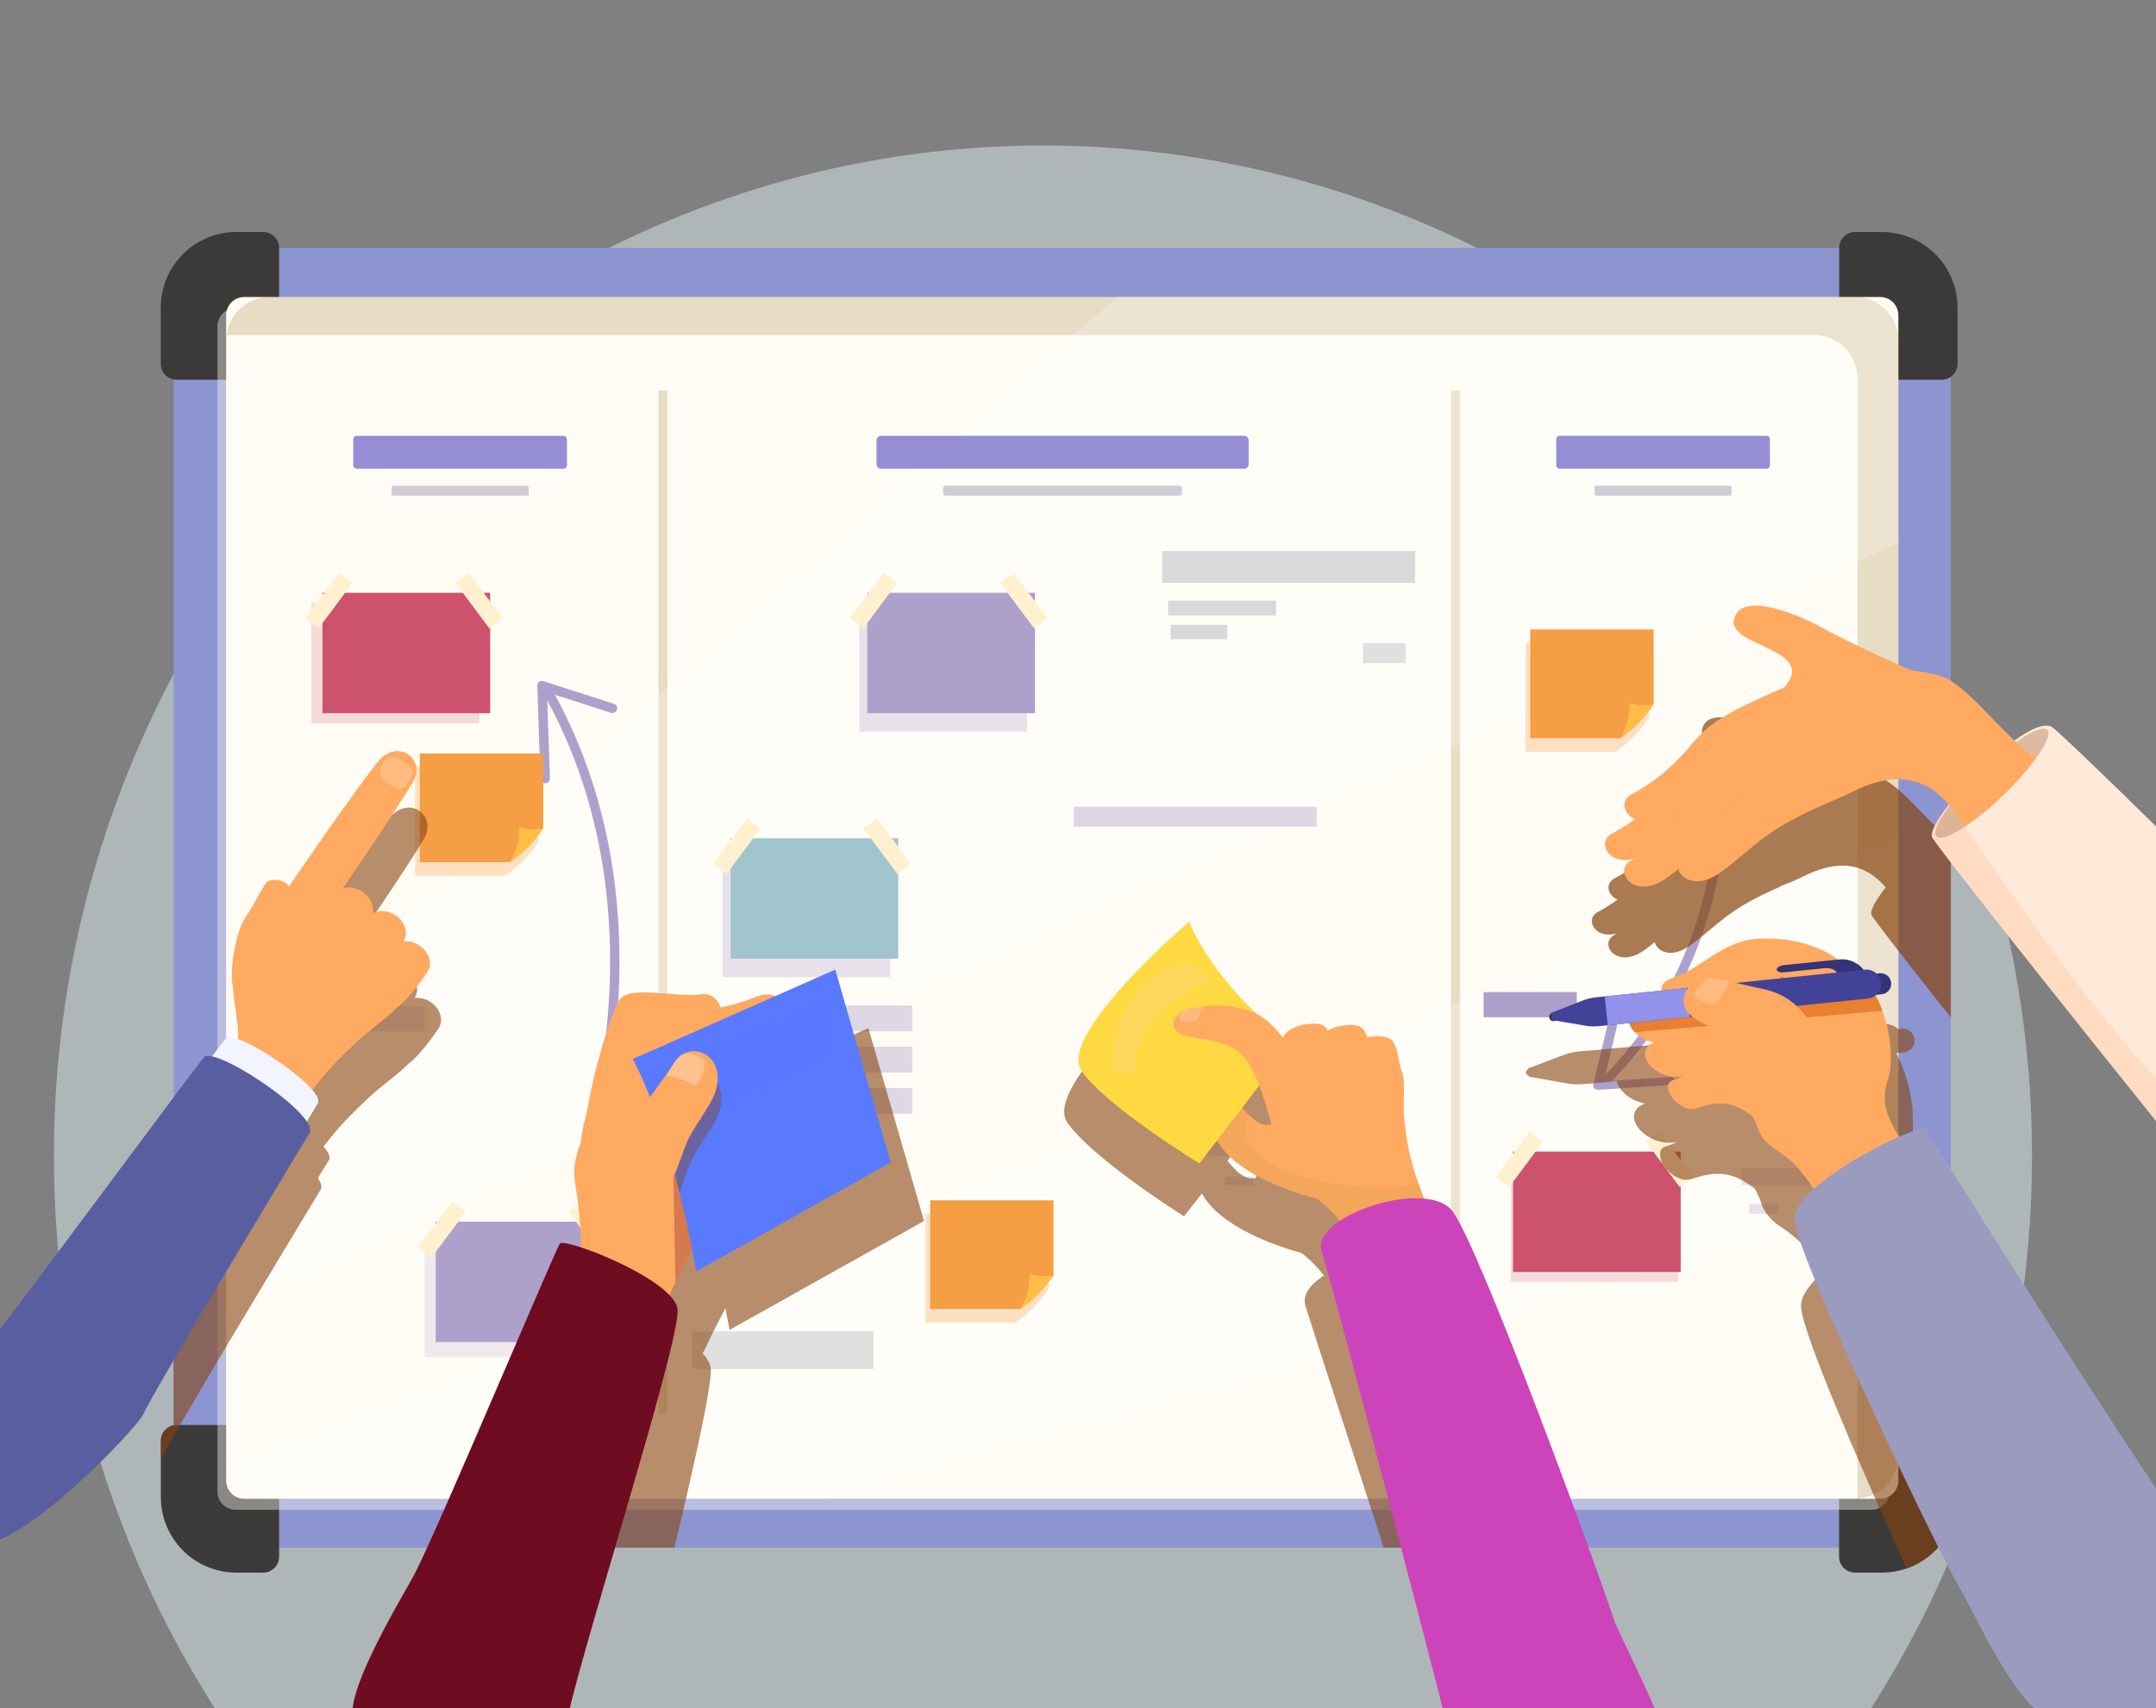 <svg xmlns="http://www.w3.org/2000/svg" xmlns:xlink="http://www.w3.org/1999/xlink" width="400" height="317" viewBox="0 0 400 317">
  <rect x="0" y="0" width="400" height="317" fill="#808080" stroke="none"/>
  <defs>
    <clipPath id="clip-path">
      <rect id="Rectángulo_415783" data-name="Rectángulo 415783" width="400" height="317" transform="translate(1020 272)" fill="#fff" stroke="#707070" stroke-width="1"/>
    </clipPath>
  </defs>
  <g id="Enmascarar_grupo_1098858" data-name="Enmascarar grupo 1098858" transform="translate(-1020 -272)" clip-path="url(#clip-path)">
    <g id="Grupo_1200209" data-name="Grupo 1200209">
      <ellipse id="Elipse_13419" data-name="Elipse 13419" cx="183.5" cy="187.5" rx="183.5" ry="187.5" transform="translate(1030 299)" fill="#e9f9fd" opacity="0.45"/>
      <g id="_369042285_3139a7a5-0f00-45f8-a5b9-08a742c8724e" data-name="369042285_3139a7a5-0f00-45f8-a5b9-08a742c8724e" transform="translate(995 197.049)">
        <g id="Grupo_1200197" data-name="Grupo 1200197" transform="translate(54.824 118.005)">
          <g id="Grupo_1200182" data-name="Grupo 1200182" transform="translate(0)">
            <g id="Grupo_1200178" data-name="Grupo 1200178">
              <g id="Grupo_1200176" data-name="Grupo 1200176">
                <g id="Grupo_1200174" data-name="Grupo 1200174">
                  <path id="Trazado_1044138" data-name="Trazado 1044138" d="M386.864,129.646V353.469a8.645,8.645,0,0,1-8.68,8.681H65.816a8.676,8.676,0,0,1-8.681-8.681V129.646a8.707,8.707,0,0,1,8.681-8.681H378.184A8.675,8.675,0,0,1,386.864,129.646Z" transform="translate(-54.753 -117.998)" fill="#8d95d1"/>
                  <path id="Trazado_1044139" data-name="Trazado 1044139" d="M76.713,120.978v21.478a2.974,2.974,0,0,1-2.974,2.974H57.732a2.974,2.974,0,0,1-2.974-2.974V132.069A14.064,14.064,0,0,1,68.822,118h4.917A2.972,2.972,0,0,1,76.713,120.978Z" transform="translate(-54.758 -118.005)" fill="#3b3a38"/>
                  <path id="Trazado_1044140" data-name="Trazado 1044140" d="M365.465,120.978v21.478a2.974,2.974,0,0,0,2.974,2.974h16.008a2.973,2.973,0,0,0,2.974-2.974V132.069A14.064,14.064,0,0,0,373.356,118H368.44A2.973,2.973,0,0,0,365.465,120.978Z" transform="translate(-54.067 -118.005)" fill="#3b3a38"/>
                  <path id="Trazado_1044141" data-name="Trazado 1044141" d="M76.721,341.844v21.509a2.964,2.964,0,0,1-2.99,2.942h-4.92A14.017,14.017,0,0,1,54.777,352.26V341.843a2.948,2.948,0,0,1,2.363-2.893,2.351,2.351,0,0,1,.578-.048H73.73A2.965,2.965,0,0,1,76.721,341.844Z" transform="translate(-54.758 -117.514)" fill="#3b3a38"/>
                  <path id="Trazado_1044142" data-name="Trazado 1044142" d="M387.433,341.844v10.417a14.086,14.086,0,0,1-9.453,13.262,14.8,14.8,0,0,1-4.63.772h-4.919a2.963,2.963,0,0,1-2.99-2.941V341.845a3.052,3.052,0,0,1,1.109-2.315,3.146,3.146,0,0,1,1.881-.627h16.012a3.075,3.075,0,0,1,1.736.531A2.879,2.879,0,0,1,387.433,341.844Z" transform="translate(-54.068 -117.514)" fill="#3b3a38"/>
                  <path id="Trazado_1044143" data-name="Trazado 1044143" d="M372.111,355.1H68.641a3.387,3.387,0,0,1-3.388-3.388V135.464a3.387,3.387,0,0,1,3.388-3.388H372.111a3.387,3.387,0,0,1,3.388,3.388V351.709A3.387,3.387,0,0,1,372.111,355.1Z" transform="translate(-54.735 -117.974)" fill="#fffcf5" opacity="0.4"/>
                  <path id="Trazado_1044144" data-name="Trazado 1044144" d="M373.718,353.057H70.248a3.387,3.387,0,0,1-3.388-3.388V133.425a3.387,3.387,0,0,1,3.388-3.388H373.718a3.387,3.387,0,0,1,3.388,3.388V349.67A3.387,3.387,0,0,1,373.718,353.057Z" transform="translate(-54.731 -117.978)" fill="#fffcf5"/>
                  <path id="Trazado_1044145" data-name="Trazado 1044145" d="M369,130.037H74.966a8.079,8.079,0,0,0-8,7.108c.151-.008.294-.045.447-.045H361.443a8.105,8.105,0,0,1,8.105,8.1v206.81a7.989,7.989,0,0,1-.1,1,8.083,8.083,0,0,0,7.658-8.06V138.142A8.105,8.105,0,0,0,369,130.037Z" transform="translate(-54.731 -117.978)" fill="#8a5c00" opacity="0.2"/>
                </g>
                <g id="Grupo_1200175" data-name="Grupo 1200175" transform="translate(92.337 29.404)">
                  <rect id="Rectángulo_415745" data-name="Rectángulo 415745" width="1.652" height="189.98" fill="#8a5c00" opacity="0.2"/>
                  <rect id="Rectángulo_415746" data-name="Rectángulo 415746" width="1.652" height="189.98" transform="translate(147.028)" fill="#8a5c00" opacity="0.2"/>
                </g>
              </g>
              <g id="Grupo_1200177" data-name="Grupo 1200177" transform="translate(12.129 12.059)" opacity="0.2">
                <path id="Trazado_1044146" data-name="Trazado 1044146" d="M377.106,230.2,66.99,346.016a8.085,8.085,0,0,0,7.976,6.818H177.777c65.244-17.943,136.246-37.461,199.33-54.8V230.2Z" transform="translate(-66.86 -129.814)" fill="#fff"/>
                <path id="Trazado_1044147" data-name="Trazado 1044147" d="M66.86,273.829v45c87.063-40.193,211.853-98.071,310.246-143.167V138.142a8.105,8.105,0,0,0-8.1-8.1H232.179C185.318,170.723,121.037,226.582,66.86,273.829Z" transform="translate(-66.86 -130.037)" fill="#fff"/>
              </g>
            </g>
            <g id="Grupo_1200179" data-name="Grupo 1200179" transform="translate(35.713 37.82)">
              <path id="Trazado_1044148" data-name="Trazado 1044148" d="M129.389,161.853H91.041a.649.649,0,0,1-.649-.649V156.39a.649.649,0,0,1,.649-.649h38.348a.649.649,0,0,1,.649.649V161.2A.649.649,0,0,1,129.389,161.853Z" transform="translate(-90.392 -155.741)" fill="#958ed4"/>
              <path id="Trazado_1044149" data-name="Trazado 1044149" d="M122.637,166.809H97.764a.284.284,0,0,1-.284-.284v-1.25a.284.284,0,0,1,.284-.284h24.873a.284.284,0,0,1,.284.284v1.25A.284.284,0,0,1,122.637,166.809Z" transform="translate(-90.376 -155.72)" fill="#8885a8" opacity="0.4"/>
            </g>
            <g id="Grupo_1200180" data-name="Grupo 1200180" transform="translate(258.899 37.82)">
              <path id="Trazado_1044150" data-name="Trazado 1044150" d="M352.08,161.853H313.732a.649.649,0,0,1-.649-.649V156.39a.649.649,0,0,1,.649-.649H352.08a.649.649,0,0,1,.649.649V161.2A.649.649,0,0,1,352.08,161.853Z" transform="translate(-313.083 -155.741)" fill="#958ed4"/>
              <path id="Trazado_1044151" data-name="Trazado 1044151" d="M345.327,166.809H320.454a.284.284,0,0,1-.284-.284v-1.25a.284.284,0,0,1,.284-.284h24.873a.284.284,0,0,1,.284.284v1.25A.284.284,0,0,1,345.327,166.809Z" transform="translate(-313.067 -155.72)" fill="#8885a8" opacity="0.4"/>
            </g>
            <g id="Grupo_1200181" data-name="Grupo 1200181" transform="translate(132.791 37.819)">
              <path id="Trazado_1044152" data-name="Trazado 1044152" d="M255.448,161.853H188.113a.858.858,0,0,1-.858-.858v-4.4a.858.858,0,0,1,.858-.858h67.335a.858.858,0,0,1,.858.858v4.4A.859.859,0,0,1,255.448,161.853Z" transform="translate(-187.255 -155.74)" fill="#958ed4"/>
              <path id="Trazado_1044153" data-name="Trazado 1044153" d="M243.532,166.809H199.974a.375.375,0,0,1-.375-.375v-1.068a.375.375,0,0,1,.375-.375h43.559a.375.375,0,0,1,.375.375v1.068A.376.376,0,0,1,243.532,166.809Z" transform="translate(-187.228 -155.719)" fill="#8885a8" opacity="0.4"/>
            </g>
          </g>
          <rect id="Rectángulo_415747" data-name="Rectángulo 415747" width="17.283" height="4.681" transform="translate(245.428 141.047)" fill="#ada1cc"/>
          <g id="Grupo_1200183" data-name="Grupo 1200183" transform="translate(26.78 63.261)">
            <rect id="Rectángulo_415748" data-name="Rectángulo 415748" width="31.109" height="22.344" transform="translate(1.183 5.574)" fill="#cc526d" opacity="0.2"/>
            <rect id="Rectángulo_415749" data-name="Rectángulo 415749" width="31.109" height="22.344" transform="translate(3.231 3.693)" fill="#cc526d"/>
            <rect id="Rectángulo_415750" data-name="Rectángulo 415750" width="10.51" height="3.123" transform="translate(0 8.426) rotate(-53.294)" fill="#fff0cf"/>
            <rect id="Rectángulo_415751" data-name="Rectángulo 415751" width="10.51" height="3.123" transform="translate(34.184 10.301) rotate(-126.706)" fill="#fff0cf"/>
          </g>
          <g id="Grupo_1200184" data-name="Grupo 1200184" transform="translate(247.655 166.967)">
            <rect id="Rectángulo_415752" data-name="Rectángulo 415752" width="31.109" height="22.344" transform="translate(2.793 5.525)" fill="#cc526d" opacity="0.2"/>
            <rect id="Rectángulo_415753" data-name="Rectángulo 415753" width="31.109" height="22.344" transform="translate(3.235 3.681)" fill="#cc526d"/>
            <rect id="Rectángulo_415754" data-name="Rectángulo 415754" width="10.51" height="3.123" transform="translate(0 8.426) rotate(-53.294)" fill="#fff0cf"/>
            <rect id="Rectángulo_415755" data-name="Rectángulo 415755" width="10.51" height="3.123" transform="translate(34.178 10.293) rotate(-126.706)" fill="#fff0cf"/>
          </g>
          <g id="Grupo_1200185" data-name="Grupo 1200185" transform="translate(127.847 63.261)">
            <rect id="Rectángulo_415756" data-name="Rectángulo 415756" width="31.108" height="22.344" transform="translate(1.762 7.112)" fill="#ada1cc" opacity="0.3"/>
            <rect id="Rectángulo_415757" data-name="Rectángulo 415757" width="31.108" height="22.344" transform="translate(3.234 3.692)" fill="#ada1cc"/>
            <rect id="Rectángulo_415758" data-name="Rectángulo 415758" width="10.51" height="3.123" transform="translate(0 8.426) rotate(-53.294)" fill="#fff0cf"/>
            <rect id="Rectángulo_415759" data-name="Rectángulo 415759" width="10.51" height="3.123" transform="translate(34.185 10.301) rotate(-126.706)" fill="#fff0cf"/>
          </g>
          <g id="Grupo_1200186" data-name="Grupo 1200186" transform="translate(102.479 108.819)">
            <rect id="Rectángulo_415760" data-name="Rectángulo 415760" width="31.109" height="22.344" transform="translate(1.761 7.109)" fill="#ada1cc" opacity="0.3"/>
            <rect id="Rectángulo_415761" data-name="Rectángulo 415761" width="31.109" height="22.344" transform="translate(3.234 3.689)" fill="#a1c5cc"/>
            <rect id="Rectángulo_415762" data-name="Rectángulo 415762" width="10.51" height="3.123" transform="translate(0 8.426) rotate(-53.294)" fill="#fff0cf"/>
            <rect id="Rectángulo_415763" data-name="Rectángulo 415763" width="10.51" height="3.123" transform="translate(34.184 10.298) rotate(-126.706)" fill="#fff0cf"/>
          </g>
          <g id="Grupo_1200187" data-name="Grupo 1200187" transform="translate(47.78 179.974)">
            <rect id="Rectángulo_415764" data-name="Rectángulo 415764" width="31.109" height="22.344" transform="translate(1.186 6.457)" fill="#ada1cc" opacity="0.2"/>
            <rect id="Rectángulo_415765" data-name="Rectángulo 415765" width="31.109" height="22.344" transform="translate(3.234 3.69)" fill="#ada1cc"/>
            <rect id="Rectángulo_415766" data-name="Rectángulo 415766" width="10.51" height="3.123" transform="translate(0 8.426) rotate(-53.294)" fill="#fff0cf"/>
            <rect id="Rectángulo_415767" data-name="Rectángulo 415767" width="10.51" height="3.123" transform="translate(34.182 10.3) rotate(-126.706)" fill="#fff0cf"/>
          </g>
          <rect id="Rectángulo_415768" data-name="Rectángulo 415768" width="30.471" height="4.786" transform="translate(108.95 143.533)" fill="#ada1cc" opacity="0.4"/>
          <rect id="Rectángulo_415769" data-name="Rectángulo 415769" width="30.471" height="4.786" transform="translate(108.95 151.191)" fill="#ada1cc" opacity="0.4"/>
          <rect id="Rectángulo_415770" data-name="Rectángulo 415770" width="30.471" height="4.786" transform="translate(108.95 158.848)" fill="#ada1cc" opacity="0.4"/>
          <g id="Grupo_1200190" data-name="Grupo 1200190" transform="translate(69.86 83.313)">
            <g id="Grupo_1200188" data-name="Grupo 1200188" transform="translate(1.035 1.039)">
              <path id="Trazado_1044154" data-name="Trazado 1044154" d="M134.432,286.184a.9.9,0,0,1-.278-.044.879.879,0,0,1-.555-1.11c.14-.423,13.825-42.792-7.989-81.552a.876.876,0,0,1,1.527-.86c22.205,39.452,8.268,82.536,8.126,82.967A.877.877,0,0,1,134.432,286.184Z" transform="translate(-125.497 -202.171)" fill="#ada1cc"/>
            </g>
            <g id="Grupo_1200189" data-name="Grupo 1200189">
              <path id="Trazado_1044155" data-name="Trazado 1044155" d="M125.925,220.141a.879.879,0,0,1-.877-.848l-.584-17.252a.881.881,0,0,1,.348-.73.86.86,0,0,1,.8-.133l13.06,4.191a.877.877,0,0,1-.534,1.671l-11.874-3.81.543,16.006a.88.88,0,0,1-.848.907A.156.156,0,0,0,125.925,220.141Z" transform="translate(-124.464 -201.134)" fill="#ada1cc"/>
            </g>
          </g>
          <g id="Grupo_1200193" data-name="Grupo 1200193" transform="translate(265.748 91.178)">
            <g id="Grupo_1200191" data-name="Grupo 1200191" transform="translate(1.183)">
              <path id="Trazado_1044156" data-name="Trazado 1044156" d="M343.268,209a1.034,1.034,0,0,0-.28-.017.714.714,0,0,0-.724.8c.07.374,6.672,37.749-20.976,65.322a.672.672,0,0,0,.135,1.043.974.974,0,0,0,1.226-.044c28.144-28.065,21.408-66.075,21.338-66.456A.883.883,0,0,0,343.268,209Z" transform="translate(-321.097 -208.981)" fill="#ada1cc"/>
            </g>
            <g id="Grupo_1200192" data-name="Grupo 1200192" transform="translate(0 52.508)">
              <path id="Trazado_1044157" data-name="Trazado 1044157" d="M324.283,261.393a.822.822,0,0,0-1,.526l-3.352,14.032a.7.7,0,0,0,.223.665,1.006,1.006,0,0,0,.761.264l13.49-.918a.716.716,0,0,0,.735-.8.916.916,0,0,0-.989-.677l-12.265.835L325,262.305a.8.8,0,0,0-.685-.906Z" transform="translate(-319.917 -261.373)" fill="#ada1cc"/>
            </g>
          </g>
          <g id="Grupo_1200194" data-name="Grupo 1200194" transform="translate(253.2 73.767)">
            <path id="Trazado_1044158" data-name="Trazado 1044158" d="M330.293,194.116v13.86a23.127,23.127,0,0,1-6.2,6.318H307.4V194.116Z" transform="translate(-307.397 -191.602)" fill="#f59e44" opacity="0.3"/>
            <path id="Trazado_1044159" data-name="Trazado 1044159" d="M331.169,191.609v13.86a23.109,23.109,0,0,1-6.2,6.317H308.273V191.608h22.9Z" transform="translate(-307.395 -191.608)" fill="#f59e44"/>
            <path id="Trazado_1044160" data-name="Trazado 1044160" d="M331.132,205.44a23.11,23.11,0,0,1-6.2,6.317,11.537,11.537,0,0,0,1.712-6.581A7.938,7.938,0,0,0,331.132,205.44Z" transform="translate(-307.358 -191.578)" fill="#ffbc47"/>
          </g>
          <g id="Grupo_1200195" data-name="Grupo 1200195" transform="translate(141.869 179.696)">
            <path id="Trazado_1044161" data-name="Trazado 1044161" d="M219.208,299.81v13.86a23.11,23.11,0,0,1-6.2,6.317H196.312V299.81Z" transform="translate(-196.312 -297.297)" fill="#f59e44" opacity="0.3"/>
            <path id="Trazado_1044162" data-name="Trazado 1044162" d="M220.083,297.3v13.86a23.126,23.126,0,0,1-6.2,6.318H197.187V297.3Z" transform="translate(-196.31 -297.303)" fill="#f59e44"/>
            <path id="Trazado_1044163" data-name="Trazado 1044163" d="M220.046,311.134a23.126,23.126,0,0,1-6.2,6.318,11.537,11.537,0,0,0,1.712-6.581A7.941,7.941,0,0,0,220.046,311.134Z" transform="translate(-196.273 -297.273)" fill="#ffbc47"/>
          </g>
          <g id="Grupo_1200196" data-name="Grupo 1200196" transform="translate(47.186 96.773)">
            <path id="Trazado_1044164" data-name="Trazado 1044164" d="M124.735,217.071v13.86a23.124,23.124,0,0,1-6.2,6.317H101.839V217.07h22.9Z" transform="translate(-101.839 -214.557)" fill="#f59e44" opacity="0.3"/>
            <path id="Trazado_1044165" data-name="Trazado 1044165" d="M125.61,214.564v13.86a23.11,23.11,0,0,1-6.2,6.317H102.713V214.563h22.9Z" transform="translate(-101.837 -214.563)" fill="#f59e44"/>
            <path id="Trazado_1044166" data-name="Trazado 1044166" d="M125.573,228.394a23.11,23.11,0,0,1-6.2,6.317,11.537,11.537,0,0,0,1.712-6.581A7.928,7.928,0,0,0,125.573,228.394Z" transform="translate(-101.8 -214.533)" fill="#ffbc47"/>
          </g>
          <rect id="Rectángulo_415771" data-name="Rectángulo 415771" width="45.08" height="3.723" transform="translate(169.388 106.646)" fill="#ada1cc" opacity="0.4"/>
          <rect id="Rectángulo_415772" data-name="Rectángulo 415772" width="20.194" height="4.631" transform="translate(28.772 143.687)" fill="#ada1cc" opacity="0.3"/>
          <rect id="Rectángulo_415773" data-name="Rectángulo 415773" width="15.474" height="3.099" transform="translate(293.275 173.762)" fill="#ada1cc" opacity="0.3"/>
          <rect id="Rectángulo_415774" data-name="Rectángulo 415774" width="5.265" height="1.838" transform="translate(294.712 180.371)" fill="#ada1cc" opacity="0.3"/>
          <rect id="Rectángulo_415775" data-name="Rectángulo 415775" width="24.249" height="4.945" transform="translate(193.409 166.492)" fill="#ada1cc" opacity="0.3"/>
          <rect id="Rectángulo_415776" data-name="Rectángulo 415776" width="5.265" height="1.549" transform="translate(197.397 175.312)" fill="#ada1cc" opacity="0.3"/>
        </g>
        <path id="Trazado_1044167" data-name="Trazado 1044167" d="M106.332,265.513c-.724,1.061-3.425,4.967-5.546,6.559h-.048a.047.047,0,0,1-.048.048c-2.171,2.218-4.967,4.051-7.476,6.414-1.013.965-1.977,1.881-2.893,2.8a55.369,55.369,0,0,0-5.354,6.174c.868,1.012,1.3,1.881,1.013,2.459-.241.386-1.013,1.64-2.074,3.376.578.868.82,1.592.53,2.122-1.109,1.833-9.693,16.012-17.555,29.178-.53.916-1.061,1.785-1.592,2.653-2.556,4.341-4.967,8.44-6.944,11.863-.434.724-.82,1.4-1.206,2.025-.916,1.64-1.737,3.086-2.363,4.2V342.1A2.948,2.948,0,0,1,57.14,339.2V291.6c4.341-5.836,7.475-9.983,7.764-10.225a.475.475,0,0,1,.386-.145,2.387,2.387,0,0,1,1.013,0c.193-.29.386-.53.578-.772A30.546,30.546,0,0,1,69,277.809c.338-.29,1.109-.193,2.171.192.193-2.893-.868-6.607-.868-9.645-.82-1.832.145-9.694,2.218-12.877,2.17-3.327,2.7-4.775,3.809-6.414a1.948,1.948,0,0,1,.82-.482,3.483,3.483,0,0,1,3.473,1.012c5.4-7.764,14.372-20.737,16.831-23.39,3.521-3.858,8.536-.144,6.222,4-1.4,2.508-7.668,12.057-13.166,19.918a4.087,4.087,0,0,1,3.665.53A3.772,3.772,0,0,1,96.01,254.8,3.978,3.978,0,0,1,100.3,255c1.832,1.206,2.556,3.375,1.592,4.871-.048,0-.048.048-.1.048a4.609,4.609,0,0,1,2.99.724C106.621,261.848,107.3,264.017,106.332,265.513Z" transform="translate(0.066 0.237)" fill="#87430f" opacity="0.6"/>
        <g id="Grupo_1200198" data-name="Grupo 1200198" transform="translate(25 214.333)">
          <path id="Trazado_1044168" data-name="Trazado 1044168" d="M98.664,261.564a.068.068,0,0,1-.048.038c-2.179,2.237-4.979,4.07-7.488,6.419-1.034.98-2,1.889-2.909,2.786A53.925,53.925,0,0,0,80.2,280.864a3.5,3.5,0,0,1-4.352,1.567,8.435,8.435,0,0,1-2.865-1.68c-3.387-2.811-6.106-8.076-4.581-10.739,1.663-2.947-.179-8.128-.217-12.182a7.8,7.8,0,0,1,.429-2.911,40.814,40.814,0,0,1,2.9-5.747,43.231,43.231,0,0,1,4.212-5.967l.021-.032a17.444,17.444,0,0,1,3.354-3.149,2.852,2.852,0,0,1,.381-.264c1.462-.957,4.6-.38,8.078,1.114a33.282,33.282,0,0,1,11.881,8.576c2.046,2.473,3.091,5.087,2.272,7.418A12.906,12.906,0,0,1,98.664,261.564Z" transform="translate(-24.905 -214.063)" fill="#ffa961"/>
          <path id="Trazado_1044169" data-name="Trazado 1044169" d="M74.587,244.948s17.255-25.355,20.762-29.215,8.55-.105,6.226,4S83.921,246.85,80.429,250.528,65.829,255.033,74.587,244.948Z" transform="translate(-24.897 -214.119)" fill="#ffa961"/>
          <path id="Trazado_1044170" data-name="Trazado 1044170" d="M93.627,244.987c-.968,1.486-3.24,1.723-5.074.528s-2.538-3.368-1.569-4.855,3.24-1.723,5.074-.528S94.595,243.5,93.627,244.987Z" transform="translate(-24.864 -214.063)" fill="#ffa961"/>
          <path id="Trazado_1044171" data-name="Trazado 1044171" d="M99.722,249.343c-.968,1.486-3.24,1.723-5.074.528s-2.537-3.368-1.568-4.855,3.24-1.723,5.074-.528S100.69,247.857,99.722,249.343Z" transform="translate(-24.85 -214.053)" fill="#ffa961"/>
          <path id="Trazado_1044172" data-name="Trazado 1044172" d="M104.179,254.955c-.968,1.486-5.751,8.335-7.586,7.141s-.026-9.981.942-11.467,3.24-1.723,5.074-.528S105.146,253.469,104.179,254.955Z" transform="translate(-24.843 -214.041)" fill="#ffa961"/>
          <path id="Trazado_1044173" data-name="Trazado 1044173" d="M73.032,252.863c-.582.716-1.139,1.355-1.663,1.945-1.743,2.033-3.034,3.264-3.034,3.264a.955.955,0,0,1-.149-.237c-.777-1.81.183-9.686,2.249-12.858,2.173-3.336,2.671-4.782,3.822-6.407a1.5,1.5,0,0,1,.785-.49,3.558,3.558,0,0,1,3.5,1.023,3,3,0,0,1,.562.925c.456,1.159.35,2.86-.908,5.185A51.329,51.329,0,0,1,73.032,252.863Z" transform="translate(-24.905 -214.066)" fill="#ffa961"/>
          <path id="Trazado_1044174" data-name="Trazado 1044174" d="M97.132,215.127c1.542-.3,4.285,1.985,4.358,2.826s-1.694,3.5-2.773,3.192-3.468-2.052-3.4-2.694S95.892,215.367,97.132,215.127Z" transform="translate(-24.844 -214.117)" fill="#ffcca1" opacity="0.5"/>
          <path id="Trazado_1044175" data-name="Trazado 1044175" d="M88.219,270.811A53.924,53.924,0,0,0,80.2,280.867a3.5,3.5,0,0,1-4.352,1.567c-.969-.514-1.922-1.088-2.865-1.68-3.387-2.811-6.106-8.076-4.581-10.739,1.663-2.947-.179-8.128-.217-12.182-.777-1.81.183-9.686,2.249-12.858,2.173-3.336,2.671-4.782,3.822-6.407a1.5,1.5,0,0,1,.785-.49,33.816,33.816,0,0,0-3.524,11.1c-.014.2-.039.417-.063.634a.02.02,0,0,0,.006.027,13.421,13.421,0,0,0-.12,1.436l.006.027a25.415,25.415,0,0,0,.021,3.508,17.109,17.109,0,0,0,3.782,9.962C77.981,268.08,83.153,269.865,88.219,270.811Z" transform="translate(-24.905 -214.066)" fill="#ffa961" opacity="0.3"/>
          <path id="Trazado_1044176" data-name="Trazado 1044176" d="M66.939,267.215c-.318.284-4.952,6.444-10.557,13.915l19.035,12.4c4.282-7.168,7.862-13.118,8.474-14.155C85.487,276.662,68.747,265.6,66.939,267.215Z" transform="translate(-24.931 -214.002)" fill="#f2f4ff"/>
          <path id="Trazado_1044177" data-name="Trazado 1044177" d="M51.607,337.009c-1.371,2.99-25.189,27.7-31.553,23.606-3.273-2.106,2.442-21.257,0-23.606-2.494-2.393,4.433-15.287,5.118-16.053,2.52-2.831,36.755-49.284,37.725-50.167.568-.515,2.246-.051,4.406.959,6.257,2.981,16.554,10.665,15.114,13.126C80.469,288.15,53.812,332.157,51.607,337.009Z" transform="translate(-25 -213.994)" fill="#595ea1"/>
          <path id="Trazado_1044178" data-name="Trazado 1044178" d="M28.41,326.14c-2.494-2.393-3.923-4.418-3.238-5.184,2.52-2.831,36.755-49.284,37.725-50.167.568-.515,2.246-.051,4.406.959C58.362,283.581,36.307,313.048,28.41,326.14Z" transform="translate(-25 -213.994)" fill="#595ea1" opacity="0.3"/>
        </g>
        <path id="Trazado_1044179" data-name="Trazado 1044179" d="M291.008,309.668c-1.061-1.351-2.943-2.026-5.16-2.267-.386-1.012-.772-2.074-1.061-3.038a46.044,46.044,0,0,1-2.508-13.118c-.1-3.809.434-6.173-.434-7.861-1.012-4.967-.82-6.414-5.063-6.221-.386.048-.772.1-1.109.144-.724-1.977-1.542-2.6-4.485-2.219a7.6,7.6,0,0,0-2.845.916c-.627-1.206-1.64-1.543-4-1.254-2.267.29-3.665,1.254-4.341,2.459a16.135,16.135,0,0,0-4.919-4.533c-4.2-4.2-9.453-10.369-12.2-17.217,0,0-24.933,20.738-20.3,27.49,4.678,6.752,21.654,17.41,21.654,17.41l3.327-4.243c3.859,7.186,17.362,10.755,18.375,11,.048,0,.048.048.1.048a22.836,22.836,0,0,1,4.148,4.2c-2.557,1.64-4.051,3.617-3.425,5.594,1.254,4.147,8.874,27.393,14.516,44.9H312.18C306.2,344.874,294.817,314.54,291.008,309.668Zm-37.183-17.892c-.53-.53-1.013-1.109-1.543-1.688l3.183-4.051c.82,2.267,1.543,4.726,2.218,7.138C256.381,293.657,255.03,292.933,253.825,291.777Z" transform="translate(0.438 0.305)" fill="#87430f" opacity="0.6"/>
        <g id="Grupo_1200200" data-name="Grupo 1200200" transform="translate(225.08 246.003)">
          <g id="Grupo_1200199" data-name="Grupo 1200199">
            <path id="Trazado_1044180" data-name="Trazado 1044180" d="M276,305.812a24.442,24.442,0,0,0-7.145-8.747c-.022,0-.047-.018-.069-.016a19.122,19.122,0,0,0-2.7-1.724,9,9,0,0,1-3.538-3.563,18.465,18.465,0,0,1-2.043-8.593c0-.249,0-.475,0-.724.044-10.358,6.534-13.325,14-12.815a30.433,30.433,0,0,1,5.541.947c2.5.635,3.734,1.419,4.341,2.535.908,1.652.421,4.051.548,7.88a45.6,45.6,0,0,0,2.665,13.076c.891,2.625,1.985,5.479,3.294,8.673C292.821,307.437,278.522,310.763,276,305.812Z" transform="translate(-224.556 -245.666)" fill="#ffa961"/>
            <path id="Trazado_1044181" data-name="Trazado 1044181" d="M273.386,289.983l-2.566,4.027-1.939,3.039c-.022,0-.047-.018-.069-.016-1.063-.234-15.366-3.848-18.846-11.417-1.64-3.569-.915-10.694,1.621-9.043,1.4.9,3.1,3.516,4.923,5.236,1.292,1.184,2.654,1.931,4.021,1.345a3.17,3.17,0,0,0,.831-.511C264.033,280.39,270.234,288.733,273.386,289.983Z" transform="translate(-224.582 -245.651)" fill="#ffa961"/>
            <path id="Trazado_1044182" data-name="Trazado 1044182" d="M276.026,305.8a24.442,24.442,0,0,0-7.145-8.747c-.022,0-.047-.018-.069-.016-1.063-.234-15.366-3.847-18.846-11.417-1.64-3.569-.915-10.694,1.621-9.043,1.4.9,3.1,3.516,4.923,5.236-3.177,2.641.713,7.707,6.063,9.939a16.883,16.883,0,0,0,1.8.614c1.79.5,4,1.121,6.446,1.65,5.1,1.1,11.253,1.788,16.8.044.891,2.625,1.985,5.479,3.294,8.673C292.846,307.422,278.547,310.748,276.026,305.8Z" transform="translate(-224.582 -245.651)" fill="#cc9e43" opacity="0.2"/>
            <path id="Trazado_1044183" data-name="Trazado 1044183" d="M245.175,245.719c5.287,12.512,18.874,22.736,18.874,22.736l-16.964,22.117s-17.117-10.431-21.846-17.132S245.175,245.719,245.175,245.719Z" transform="translate(-224.636 -245.719)" fill="#ffd942"/>
            <path id="Trazado_1044184" data-name="Trazado 1044184" d="M260.716,284.233c-1.819-6.083-3.622-13.163-7.335-15.058-3.691-1.9-6.618-1.542-9.544-2.566-2.224-.777-2.048-2.9-.158-4.144l.022,0a5.614,5.614,0,0,1,2.291-.836c.644-.108,1.294-.172,1.921-.235a18.275,18.275,0,0,1,9.34,1.185c3.684,1.6,8.416,7.65,10.717,15.653S263.168,292.4,260.716,284.233Z" transform="translate(-224.597 -245.684)" fill="#ffa961"/>
            <path id="Trazado_1044185" data-name="Trazado 1044185" d="M272.592,271.239c-1.694-5.546-1.38-7.138-5.786-6.534s-5.523,3.608-4.4,6.449a18.556,18.556,0,0,0,2.967,4.875C266.041,277.041,274.093,276.151,272.592,271.239Z" transform="translate(-224.553 -245.677)" fill="#ffa961"/>
            <path id="Trazado_1044186" data-name="Trazado 1044186" d="M279.445,271.48c-1.694-5.546-1.38-7.138-5.786-6.534s-5.523,3.608-4.4,6.449a18.557,18.557,0,0,0,2.967,4.875C272.894,277.283,280.946,276.392,279.445,271.48Z" transform="translate(-224.538 -245.677)" fill="#ffa961"/>
            <path id="Trazado_1044187" data-name="Trazado 1044187" d="M284.525,273.928c-1.264-5.66-.829-7.223-5.268-6.958s-5.784,3.174-4.878,6.094a18.558,18.558,0,0,0,2.584,5.087C277.549,279.212,285.645,278.941,284.525,273.928Z" transform="translate(-224.526 -245.672)" fill="#ffa961"/>
            <path id="Trazado_1044188" data-name="Trazado 1044188" d="M242.055,253.9c-11.656,5.326-11.287,19.195-11.287,19.195l4.326,1.081s-1.1-5.072,4.014-10.85,10.479-6.4,10.479-6.4S246.258,251.977,242.055,253.9Z" transform="translate(-224.622 -245.702)" fill="#f5d59a" opacity="0.3"/>
            <path id="Trazado_1044189" data-name="Trazado 1044189" d="M247.911,261.392a6.937,6.937,0,0,0-1.157,2.262c-.295.685-3.187.7-3.323.462a1.676,1.676,0,0,1,.245-1.652l.022,0a5.614,5.614,0,0,1,2.291-.836C246.634,261.518,247.284,261.454,247.911,261.392Z" transform="translate(-224.595 -245.684)" fill="#ffcca1" opacity="0.5"/>
            <path id="Trazado_1044190" data-name="Trazado 1044190" d="M324.065,375.659c.149.46,8.163,17.026,8.328,18.372,1.149,9.351-6.633,25.2-12.936,27.326-7.368,2.516-24.886-19.081-25.6-22.772-.727-3.8-22.055-85.185-24.175-91.787-.794-2.464,1.714-5,5.432-6.887,6.186-3.141,15.7-4.471,18.743-.689C298.729,305.289,321,366.1,324.065,375.659Z" transform="translate(-224.536 -245.605)" fill="#cc43ba"/>
          </g>
          <path id="Trazado_1044191" data-name="Trazado 1044191" d="M307.364,372.295c-7.368,2.516-15.552,2.837-16.261-.853-.727-3.8-19.3-58.047-21.415-64.648-.794-2.464,1.714-5,5.432-6.887,4.241,12.748,16.335,47.323,19.309,57.42A25.236,25.236,0,0,0,307.364,372.295Z" transform="translate(-224.536 -245.599)" fill="#cc43ba" opacity="0.3"/>
        </g>
        <path id="Trazado_1044192" data-name="Trazado 1044192" d="M386.281,228.222v35.35c-7.428-9.356-13.311-16.928-14.662-18.9-.482-.724.627-2.749,2.557-5.209h.048c-2.6-2.99-6.9-6.221-15.1-2.171a44.239,44.239,0,0,1-4.389,1.881,3.037,3.037,0,0,1-.674.386c-9.26,4.051-10.659,6.608-15.963,10.513-3.617,2.7-6.318,1.254-6.752-.482-.53.434-1.109.868-1.736,1.35-5.257,3.907-8.729-1.013-5.788-2.652a2.688,2.688,0,0,1,.627-.386c-4.051,1.35-6.221-2.508-3.665-3.907a27.286,27.286,0,0,0,3.665-2.315c-1.832-.772-2.363-2.942-.578-3.907a29.274,29.274,0,0,0,9.066-7.379c3.087-3.521,4.293-4.871,15.144-9.549,5.4-6.222-9.067-6.414-7.91-10.851,1.158-4.63,10.465-.578,14.227,1.543,3.135,1.736,9.982,4.919,14.034,6.607,2.7.29,4.919.82,5.98,1.543,3.521,2.315,5.98,5.546,10.224,9.6C385.219,228.9,385.75,228.512,386.281,228.222Z" transform="translate(0.655 0.2)" fill="#87430f" opacity="0.7"/>
        <g id="Grupo_1200201" data-name="Grupo 1200201" transform="translate(322.785 187.347)">
          <path id="Trazado_1044193" data-name="Trazado 1044193" d="M472.4,276.261c3.948,4.7,5.005,13.6-5.466,22.885-.643.57-1.286,1.14-1.925,1.652-9.66,7.851-18.062,9.722-20.91,6.506-3.067-3.46-56.664-70.1-61.373-77.079-.529-.844.746-3.23,3.006-6.108,5.432-6.947,16.224-16.73,19.326-14.341C409.431,213.17,468.452,271.56,472.4,276.261Z" transform="translate(-321.991 -187.144)" fill="#ffead9"/>
          <path id="Trazado_1044194" data-name="Trazado 1044194" d="M465.01,300.764c-9.66,7.851-18.062,9.722-20.91,6.506-3.067-3.46-56.664-70.1-61.373-77.079-.529-.844.746-3.23,3.006-6.108l.193.156C404.634,250.407,434.721,298.417,465.01,300.764Z" transform="translate(-321.991 -187.111)" fill="#ffa961" opacity="0.2"/>
          <path id="Trazado_1044195" data-name="Trazado 1044195" d="M404.015,210.2c.654.678-.19,2.684-2.084,5.236a52.533,52.533,0,0,1-6.064,6.851,49.679,49.679,0,0,1-7.164,5.857c-2.568,1.729-4.556,2.508-5.211,1.831-.681-.708.321-2.907,2.43-5.708a58.594,58.594,0,0,1,5.745-6.348,56.257,56.257,0,0,1,6.562-5.487C401.1,210.435,403.332,209.5,404.015,210.2Z" transform="translate(-321.989 -187.142)" fill="#bd8d6a" opacity="0.5"/>
          <path id="Trazado_1044196" data-name="Trazado 1044196" d="M402.017,215.466a52.535,52.535,0,0,1-6.064,6.851,49.681,49.681,0,0,1-7.164,5.857c-.932-1.36-1.644-2.534-1.834-2.748a8.632,8.632,0,0,0-.946-1.13c-2.975-3.541-8.068-7.5-17.805-2.7-10.781,5.291-17.648,5.747-21.032-1.093-2.656-5.464-6.163-12.964,7.852-17.744,6.316-4.778,26.6-4.755,31.083-1.731,4.182,2.744,7.051,6.6,12.208,11.429.383.371.767.742,1.208,1.116C399.689,213.7,400.66,214.427,402.017,215.466Z" transform="translate(-322.075 -187.167)" fill="#ffa961"/>
          <path id="Trazado_1044197" data-name="Trazado 1044197" d="M358.9,200.831c-16.045,6.776-17.349,8.191-21.305,12.723a35.558,35.558,0,0,1-10.578,8.625c-3.459,1.88.467,7.722,6.749,3.245s7.971-7.455,18.871-11.99S359.34,200.647,358.9,200.831Z" transform="translate(-322.117 -187.163)" fill="#ffa961"/>
          <path id="Trazado_1044198" data-name="Trazado 1044198" d="M357.487,205.177a48.735,48.735,0,0,0-23.5,15.65,35.547,35.547,0,0,1-10.578,8.625c-3.459,1.88.467,7.722,6.749,3.245s7.971-7.455,18.871-11.991S357.487,205.177,357.487,205.177Z" transform="translate(-322.125 -187.153)" fill="#ffa961"/>
          <path id="Trazado_1044199" data-name="Trazado 1044199" d="M360.515,209.484a48.727,48.727,0,0,0-23.182,16.109,35.544,35.544,0,0,1-10.407,8.831c-3.422,1.947.618,7.712,6.811,3.112s7.822-7.61,18.631-12.358S360.515,209.484,360.515,209.484Z" transform="translate(-322.117 -187.143)" fill="#ffa961"/>
          <path id="Trazado_1044200" data-name="Trazado 1044200" d="M370.5,208.576a48.719,48.719,0,0,0-23.224,16.048,35.543,35.543,0,0,1-10.43,8.8c-3.427,1.938.6,7.713,6.8,3.13s7.843-7.589,18.663-12.309S370.5,208.576,370.5,208.576Z" transform="translate(-322.095 -187.145)" fill="#ffa961"/>
          <path id="Trazado_1044201" data-name="Trazado 1044201" d="M354.719,203.044c7.99-7.974-10.078-8.019-8.712-13.37,1.377-5.4,12.271-.674,16.685,1.8s15.253,7.443,18.826,8.776-14.6,6.593-19.821,6.421S354.719,203.044,354.719,203.044Z" transform="translate(-322.072 -187.193)" fill="#ffa961"/>
          <path id="Trazado_1044202" data-name="Trazado 1044202" d="M331.423,223.764a49.311,49.311,0,0,0,7.282-7.289c3.419-4.28,9.827-7.075,9.827-7.075a18.187,18.187,0,0,0-10.013,6.265C335.731,219.114,331.423,223.764,331.423,223.764Z" transform="translate(-322.104 -187.144)" fill="#ffa961" opacity="0.2"/>
          <path id="Trazado_1044203" data-name="Trazado 1044203" d="M330.66,230.825a49.366,49.366,0,0,0,7.282-7.289c3.419-4.28,9.827-7.075,9.827-7.075a18.185,18.185,0,0,0-10.012,6.264C334.967,226.176,330.66,230.825,330.66,230.825Z" transform="translate(-322.106 -187.128)" fill="#ffa961" opacity="0.2"/>
          <path id="Trazado_1044204" data-name="Trazado 1044204" d="M336.827,233.165a49.311,49.311,0,0,0,7.282-7.289c3.419-4.28,9.827-7.075,9.827-7.075a18.185,18.185,0,0,0-10.012,6.264C341.134,228.516,336.827,233.165,336.827,233.165Z" transform="translate(-322.092 -187.123)" fill="#ffa961" opacity="0.2"/>
        </g>
        <rect id="Rectángulo_415777" data-name="Rectángulo 415777" width="46.893" height="5.894" transform="translate(240.633 177.222)" fill="#b5b5bf" opacity="0.5"/>
        <rect id="Rectángulo_415778" data-name="Rectángulo 415778" width="20.025" height="2.728" transform="translate(241.711 186.417)" fill="#b5b5bf" opacity="0.5"/>
        <rect id="Rectángulo_415779" data-name="Rectángulo 415779" width="10.499" height="2.648" transform="translate(242.197 190.918)" fill="#b5b5bf" opacity="0.5"/>
        <rect id="Rectángulo_415780" data-name="Rectángulo 415780" width="7.904" height="3.726" transform="translate(277.881 194.285)" fill="#b5b5bf" opacity="0.4"/>
        <rect id="Rectángulo_415781" data-name="Rectángulo 415781" width="33.62" height="7.004" transform="translate(153.45 321.999)" fill="#b5b5bf" opacity="0.4"/>
        <path id="Trazado_1044205" data-name="Trazado 1044205" d="M387.562,342.024v10.417a14.086,14.086,0,0,1-9.453,13.262c-.578-1.254-1.158-2.557-1.736-3.859-1.35-3.039-2.749-6.125-4.1-9.163-.1-.242-.241-.482-.338-.724v-.048c-1.012-2.267-1.977-4.533-2.942-6.752-.82-1.881-1.592-3.665-2.315-5.45-4.678-11.044-8.1-20.062-8.15-22.618-.048-1.592,1.061-3.424,2.893-5.257h.048c.386-.338.772-.724,1.206-1.109-2.7-4.051-4.1-5.594-6.269-7.234-.53-.434-1.158-.868-1.881-1.35a9.694,9.694,0,0,1-2.363-2.219,6.707,6.707,0,0,1-.964-1.833,13.434,13.434,0,0,0-1.35-2.99,1.953,1.953,0,0,1-.53-.338c-.1-.048-.193-.144-.29-.192-.53-.386-1.061-.676-1.543-.964-3.327-1.736-6.125-1.206-9.211-.192-.048,0-.144.048-.192.048a3.141,3.141,0,0,1-1.881-.048,1.683,1.683,0,0,1-.434-.193,2.542,2.542,0,0,1-.53-.241,5.6,5.6,0,0,1-1.64-1.35,4.384,4.384,0,0,1-.82-1.109,4.09,4.09,0,0,1-.386-2.171,1.561,1.561,0,0,1,1.206-1.013,1.73,1.73,0,0,0,.53-.192,7.712,7.712,0,0,0,1.3-.579c-.1,0-.242.048-.338.048a.821.821,0,0,1-.338.048,6.164,6.164,0,0,1-.916.048h-.048c-.144,0-.192-.048-.29-.048a3.11,3.11,0,0,1-.964-.144.289.289,0,0,1-.192-.048,9.549,9.549,0,0,1-1.109-.338l-.579-.29c-3.135-1.591-4.629-5.112-1.061-6.414-.1,0-.145-.048-.192-.048-.1,0-.145-.048-.242-.048a8.418,8.418,0,0,1-1.543-.53c-.048,0-.048,0-.048-.048a7.191,7.191,0,0,1-1.447-.868,4.388,4.388,0,0,1-.674-.676,1.471,1.471,0,0,1-.482-.626.047.047,0,0,1-.048-.048h-.048a4.733,4.733,0,0,1-.338-.724c-.048,0-.048,0-.048-.048-.048-.144-.1-.338-.145-.482l-1.061.1-2.122.192-1.109.1-2.026.144a10.748,10.748,0,0,1-3.038-.144l-6.992-1.254-.048-.192a.757.757,0,0,1-.482-.53.68.68,0,0,1,.386-.578v-.192l6.656-2.509a12.831,12.831,0,0,1,2.99-.675l1.736-.144,2.315-.192,1.833-.193,3.327-.29,2.411-.192,2.026-.193c-.048-1.109.627-2.074,2.363-2.6,5.98-1.833,10.513-7.476,17.6-8.006,5.98-.434,12.925,1.158,17.313,4.581h.193a1.2,1.2,0,0,0,.386-.048,5.649,5.649,0,0,1,4.775,2.267h.338a2.565,2.565,0,0,1,.868.048,2.72,2.72,0,0,1,1.5.82h.1l.579-.1a2.253,2.253,0,0,1,2.411,2.025,2.219,2.219,0,0,1-2.026,2.411l-.965.1h-.241c-.048.048-.1.1-.145.1a6.183,6.183,0,0,1,.386.82,19.574,19.574,0,0,1,1.061,2.509,27.754,27.754,0,0,1,1.542,11.912,13.16,13.16,0,0,1-.626,2.7c-1.543,4.244-.29,7.764,2.267,11.912,2.749-1.158,4.871-1.833,5.5-1.688v41.331A2.883,2.883,0,0,1,387.562,342.024Z" transform="translate(0.628 0.311)" fill="#87430f" opacity="0.6"/>
        <g id="Grupo_1200207" data-name="Grupo 1200207" transform="translate(312.43 249.113)">
          <g id="Grupo_1200206" data-name="Grupo 1200206">
            <path id="Trazado_1044206" data-name="Trazado 1044206" d="M373.538,262.237a24.56,24.56,0,0,1,1.486,10.516,9.965,9.965,0,0,1-.49,2.353c-1.877,5.37,1.2,9.281,5.515,15.536,4.205,6.079-10.071,18.55-15.926,9.594s-6.715-9.841-10.607-12.428c-3.344-2.226-2.689-3.972-4.177-6.133a10.925,10.925,0,0,0-3.66-3.152,34.22,34.22,0,0,0-3.281-1.692c-1.947-.654-.971-3.089,1.509-6.124a54.948,54.948,0,0,1,6.525-6.483,67.9,67.9,0,0,1,8.895-6.471c3.634-2.181,6.849-3.426,8.492-2.762a7.593,7.593,0,0,1,2.894,2.183A16.61,16.61,0,0,1,373.538,262.237Z" transform="translate(-311.727 -248.809)" fill="#ffa961"/>
            <path id="Trazado_1044207" data-name="Trazado 1044207" d="M351.8,281.873a3.263,3.263,0,0,1-2.446-.231,2.941,2.941,0,0,1-.509-.311c-3.705-2.648-6.533-2.15-9.723-1.05a3.3,3.3,0,0,1-2.683-.362c-2.265-1.217-3.845-4.315-1.53-4.934,3.157-.855,5.174-4.358,9.012-4.311a.655.655,0,0,1,.147,0,15.664,15.664,0,0,1,11.429,5.9C356.342,277.735,354.374,281.172,351.8,281.873Z" transform="translate(-311.743 -248.773)" fill="#ffa961"/>
            <path id="Trazado_1044208" data-name="Trazado 1044208" d="M367.169,254.478c-3.507-4.192-10.935-6.1-17.177-5.568s-10.143,5.559-15.392,7.247.485,8.113,5.766,6.1,9.884-3.172,15.324-.416S368.714,256.325,367.169,254.478Z" transform="translate(-311.746 -248.822)" fill="#ffa961"/>
            <path id="Trazado_1044209" data-name="Trazado 1044209" d="M361.2,260.023c-3.507-4.192-10.935-6.1-17.177-5.568s-10.142,5.559-15.393,7.247.485,8.113,5.767,6.1,9.884-3.172,15.323-.416S362.748,261.87,361.2,260.023Z" transform="translate(-311.759 -248.81)" fill="#ffa961"/>
            <path id="Trazado_1044210" data-name="Trazado 1044210" d="M364.152,266.286c-3.507-4.192-10.935-6.1-17.177-5.568s-10.142,5.559-15.392,7.247.485,8.113,5.767,6.1,9.884-3.172,15.323-.416S365.7,268.133,364.152,266.286Z" transform="translate(-311.753 -248.796)" fill="#ffa961"/>
            <g id="Grupo_1200202" data-name="Grupo 1200202" transform="translate(21.094 12.122)" opacity="0.4">
              <path id="Trazado_1044211" data-name="Trazado 1044211" d="M334.906,273.563a5.892,5.892,0,0,1-2.066.38,6.135,6.135,0,0,0,4.5.1c3.547-1.351,6.788-2.312,10.182-1.966C343.207,270.817,339.289,271.893,334.906,273.563Z" transform="translate(-332.84 -260.893)" fill="#ffa961"/>
              <path id="Trazado_1044212" data-name="Trazado 1044212" d="M352.884,260.917c3.564.882,6.8,2.521,8.78,4.89,1.312,1.567-3.956,7.742-8.9,7.895,5.428,2.552,12.873-5.584,11.34-7.416C361.674,263.384,357.372,261.579,352.884,260.917Z" transform="translate(-332.796 -260.917)" fill="#ffa961"/>
            </g>
            <path id="Trazado_1044213" data-name="Trazado 1044213" d="M356.845,256.727a12.19,12.19,0,0,1,2.744,2.367c1.545,1.847-6.04,10.119-11.479,7.364s-10.042-1.6-15.323.416a6.149,6.149,0,0,1-4.526-.107A6.378,6.378,0,0,0,334.4,267.8c5.282-2.012,9.884-3.172,15.323-.416s13.025-5.517,11.479-7.363A13.393,13.393,0,0,0,356.845,256.727Z" transform="translate(-311.756 -248.804)" fill="#ffa961" opacity="0.3"/>
            <g id="Grupo_1200203" data-name="Grupo 1200203" transform="translate(14.799 7.05)" opacity="0.5">
              <path id="Trazado_1044214" data-name="Trazado 1044214" d="M355.723,256.842l1.069-.11a19.791,19.791,0,0,0-2.044-.876C354.086,256.309,354.557,256.961,355.723,256.842Z" transform="translate(-326.496 -255.856)" fill="#cf5800"/>
              <path id="Trazado_1044215" data-name="Trazado 1044215" d="M373.571,262.232l-23.107,1.987-22.83,1.977c-1.5-1.579-1.665-3.649,1-4.5a17.056,17.056,0,0,0,2.962-1.327l6.267-.64,20.55-2.113a2.707,2.707,0,0,0,.948.131c2,.064,6.775-.275,11.386-.579A16.609,16.609,0,0,1,373.571,262.232Z" transform="translate(-326.558 -255.853)" fill="#cf5800"/>
            </g>
            <g id="Grupo_1200204" data-name="Grupo 1200204" transform="translate(0 3.869)">
              <path id="Trazado_1044216" data-name="Trazado 1044216" d="M371.043,259.388l2.314-.238a1.95,1.95,0,0,0,1.74-2.138h0a1.95,1.95,0,0,0-2.138-1.74l-2.314.237a1.95,1.95,0,0,0-1.74,2.138h0A1.949,1.949,0,0,0,371.043,259.388Z" transform="translate(-311.665 -252.677)" fill="#333375"/>
              <path id="Trazado_1044217" data-name="Trazado 1044217" d="M311.8,263.285a.769.769,0,1,0,.687-.69A.7.7,0,0,0,311.8,263.285Z" transform="translate(-311.792 -252.661)" fill="#2a2a61"/>
              <path id="Trazado_1044218" data-name="Trazado 1044218" d="M370.022,254.623a5.1,5.1,0,0,0-4.607-1.91l-9.947,1.022c-2.193.225-1.874,1.525-.271,1.361l7.429-.763c3.045-.313,3.05,2.333,2.846,2.744S370.022,254.623,370.022,254.623Z" transform="translate(-311.699 -252.683)" fill="#333375"/>
              <path id="Trazado_1044219" data-name="Trazado 1044219" d="M312.11,262.631l.133,1.3,6.2,1.047a9.859,9.859,0,0,0,2.682.086l49.808-5.116a2.692,2.692,0,0,0,2.4-2.954h0a2.692,2.692,0,0,0-2.954-2.4l-49.808,5.116a10.186,10.186,0,0,0-2.609.629Z" transform="translate(-311.792 -252.678)" fill="#424299"/>
              <rect id="Rectángulo_415782" data-name="Rectángulo 415782" width="15.346" height="5.385" transform="translate(26.113 10.659) rotate(174.134)" fill="#9292eb"/>
            </g>
            <g id="Grupo_1200205" data-name="Grupo 1200205" transform="translate(24.902 7.282)">
              <path id="Trazado_1044220" data-name="Trazado 1044220" d="M354.367,276.154c-3.763-4.77-8.991-9.225-12.912-11.019s-6.82-4.015-3.082-8.314a3.256,3.256,0,0,1,2.724-.719,25.956,25.956,0,0,1,4.207.693c1.752.384,3.741.871,5.894,1.335,6.41,1.347,8.251,5.087,12.369,11.181C367.435,275.039,358.125,280.94,354.367,276.154Z" transform="translate(-336.639 -256.087)" fill="#ffa961"/>
              <path id="Trazado_1044221" data-name="Trazado 1044221" d="M345.3,256.795a18.911,18.911,0,0,1-2.644,4c-.88.642-3.863-.815-4.033-1.178-.15-.319.229-1.223,2.469-3.514A25.963,25.963,0,0,1,345.3,256.795Z" transform="translate(-336.635 -256.087)" fill="#ffba80"/>
            </g>
            <path id="Trazado_1044222" data-name="Trazado 1044222" d="M374.544,275.066c-1.877,5.37,1.2,9.281,5.515,15.536,4.205,6.079-10.071,18.55-15.926,9.594s-6.715-9.841-10.607-12.428c-3.344-2.226-2.689-3.972-4.177-6.133a2.943,2.943,0,0,1-.509-.311c-3.705-2.648-6.533-2.15-9.723-1.05a3.3,3.3,0,0,1-2.683-.362c2.293.479,2.4.216,5.119-.785.735-.271,3.364-.487,4.134-.644.377-.083.76-.156,1.141-.2,2.863-.395,4,1.567,4.965,3.585a12.091,12.091,0,0,0,1.787,3.081c1.141,1.193,9.333,4.07,15,.5,3.4-2.144,4.572-9.636,6.453-12.733A9.8,9.8,0,0,1,374.544,275.066Z" transform="translate(-311.738 -248.769)" fill="#ffa961" opacity="0.3"/>
            <path id="Trazado_1044223" data-name="Trazado 1044223" d="M404.534,392.679c-4.971,1.28-15.27-21.2-16.246-22.677-3.37-5.075-30.818-62.347-31.093-69.149-.054-1.4.913-3,2.507-4.632l.022-.01c6.129-6.3,21.339-13.19,21.825-12.156.616,1.308,30.659,48.856,42.241,66.036,2.588,3.837,13.033,23.666,10.523,36.983C432.216,398.207,418.427,404.233,404.534,392.679Z" transform="translate(-311.691 -248.744)" fill="#9b9bbf"/>
          </g>
          <path id="Trazado_1044224" data-name="Trazado 1044224" d="M398.193,369.959c-4.971,1.28-8.929,1.49-9.9.016-3.37-5.075-30.818-62.347-31.093-69.149-.054-1.4.913-3,2.507-4.632l.022-.01s23.54,48.031,28.908,59.231C390.543,359.416,394.222,364.749,398.193,369.959Z" transform="translate(-311.691 -248.717)" fill="#9b9bbf" opacity="0.3"/>
        </g>
        <path id="Trazado_1044225" data-name="Trazado 1044225" d="M196.234,301.206,160.16,321.413s-.29-1.5-.772-4c-1.061,1.977-2.074,4-3.135,6.125-.337.772-.724,1.543-1.109,2.267a5.239,5.239,0,0,1,1.5,2.6c.386,2.653-2.942,17.554-6.7,33.421H116.852c8.15-20.594,17.459-44.851,17.989-45.575.242-.29,1.736.048,3.809.724a67.1,67.1,0,0,0-.964-11.719,13.235,13.235,0,0,1,1.013-7.378l-.048-.048a40.524,40.524,0,0,1,1.3-6.27c1.206-8.1,4.533-18.23,5.883-20.4,1.784-3.038,10.755-.386,15.288-1.158,1.64-.29,2.845.772,3.521,2.459a35.631,35.631,0,0,0,6.318-1.88c1.736-.724,2.893-.627,3.665-.193l11.285-4.967Z" transform="translate(0.204 0.328)" fill="#87430f" opacity="0.6"/>
        <g id="Grupo_1200208" data-name="Grupo 1200208" transform="translate(101.477 254.881)">
          <path id="Trazado_1044226" data-name="Trazado 1044226" d="M163.364,293.369a10.066,10.066,0,0,0-.92.609c-4.686,3.364-8.5,10.837-12.359,18.657-1.692,3.459-3.4,6.973-5.187,10.253-6.115,11.176-19.025,6.342-15.389-1.742,3.717-8.283,3.483-18.069,1.988-26.766s6.421-15.977,13.336-18.526c6.9-2.553,17.944,5.249,20.862,10.726C168.617,292.039,170.612,289.1,163.364,293.369Z" transform="translate(-101.246 -254.532)" fill="#ffa961"/>
          <path id="Trazado_1044227" data-name="Trazado 1044227" d="M162.4,293.941c-4.686,3.364-8.5,10.837-12.359,18.657l-.382-20.164Z" transform="translate(-101.2 -254.494)" fill="#6e0c21" opacity="0.3"/>
          <path id="Trazado_1044228" data-name="Trazado 1044228" d="M133.529,288.7c-1.515-6.953,4.268-25.388,6.092-28.411s10.795-.39,15.3-1.141,5.873,8.3,1.564,13.643S134.906,295.021,133.529,288.7Z" transform="translate(-101.237 -254.569)" fill="#ffa961"/>
          <path id="Trazado_1044229" data-name="Trazado 1044229" d="M132.442,286.992c1.035-8.521,5.505-20.108,13.7-22.575s12.412-2.216,18.641-4.7,5.586,4.051,3.038,8.756-17.519,15.791-21.6,21.495S132.442,286.992,132.442,286.992Z" transform="translate(-101.238 -254.568)" fill="#ffa961"/>
          <path id="Trazado_1044230" data-name="Trazado 1044230" d="M142.141,271.173c7.738,14.725,11.776,39.413,11.776,39.413L190,290.359l-10.291-35.781Z" transform="translate(-101.217 -254.578)" fill="#597aff"/>
          <path id="Trazado_1044231" data-name="Trazado 1044231" d="M178.05,259.6c-8.144,3.5-31.069,13.854-31.162,13.9s4.649,9.283,7.251,9.023,24.32-11.494,24.709-12.155S178.05,259.6,178.05,259.6Z" transform="translate(-101.206 -254.567)" fill="#597aff" opacity="0.4"/>
          <path id="Trazado_1044232" data-name="Trazado 1044232" d="M129.831,395.151c-.346,3.968-25.013,19.693-35.711,15.485-.971-.38-1.619-14.9-2.733-15.485-5.275-2.773,8.439-24.737,10.587-28.944,4.586-9.022,25.885-59.764,26.741-60.9.332-.441,3.68.478,7.665,2.107,6.083,2.495,13.661,6.651,14.154,10.028C151.358,323.04,130.531,387.517,129.831,395.151Z" transform="translate(-101.308 -254.465)" fill="#6e0c21"/>
          <path id="Trazado_1044233" data-name="Trazado 1044233" d="M150.451,275.662c-1.093,1.772-2.465,3.625-3.964,5.678,1.733,4.873,3.169,9.954,4.3,14.492.994-2.353,1.521-4.461,2.54-6.445,1.318-2.569,4.043-6.026,4.78-8.241C160.479,274.02,153.312,271.024,150.451,275.662Z" transform="translate(-101.207 -254.536)" fill="#87430f" opacity="0.4"/>
          <path id="Trazado_1044234" data-name="Trazado 1044234" d="M138.166,289.663c3.98-7.945,8.739-13.114,11.6-17.752s10.028-1.642,7.658,5.483c-.738,2.215-3.463,5.674-4.78,8.241-1.5,2.928-1.908,6.11-4.377,9.982C143.635,302.886,133.4,299.184,138.166,289.663Z" transform="translate(-101.228 -254.544)" fill="#ffa961"/>
          <path id="Trazado_1044235" data-name="Trazado 1044235" d="M148.432,274.226c3.177.39,4.915,1.973,5.5,1.633s2.23-3.85,1.212-4.7-3.433-1.4-4.372-.477A20.952,20.952,0,0,0,148.432,274.226Z" transform="translate(-101.203 -254.543)" fill="#ffc28f"/>
          <path id="Trazado_1044236" data-name="Trazado 1044236" d="M136.381,307.415c-9.4,19.73-23.208,49.266-28,69.458-5.275-2.773-8.559-6.457-6.41-10.665,4.586-9.022,25.885-59.764,26.741-60.9C129.047,304.867,132.4,305.786,136.381,307.415Z" transform="translate(-101.308 -254.465)" fill="#6e0c21" opacity="0.3"/>
        </g>
      </g>
    </g>
  </g>
</svg>

